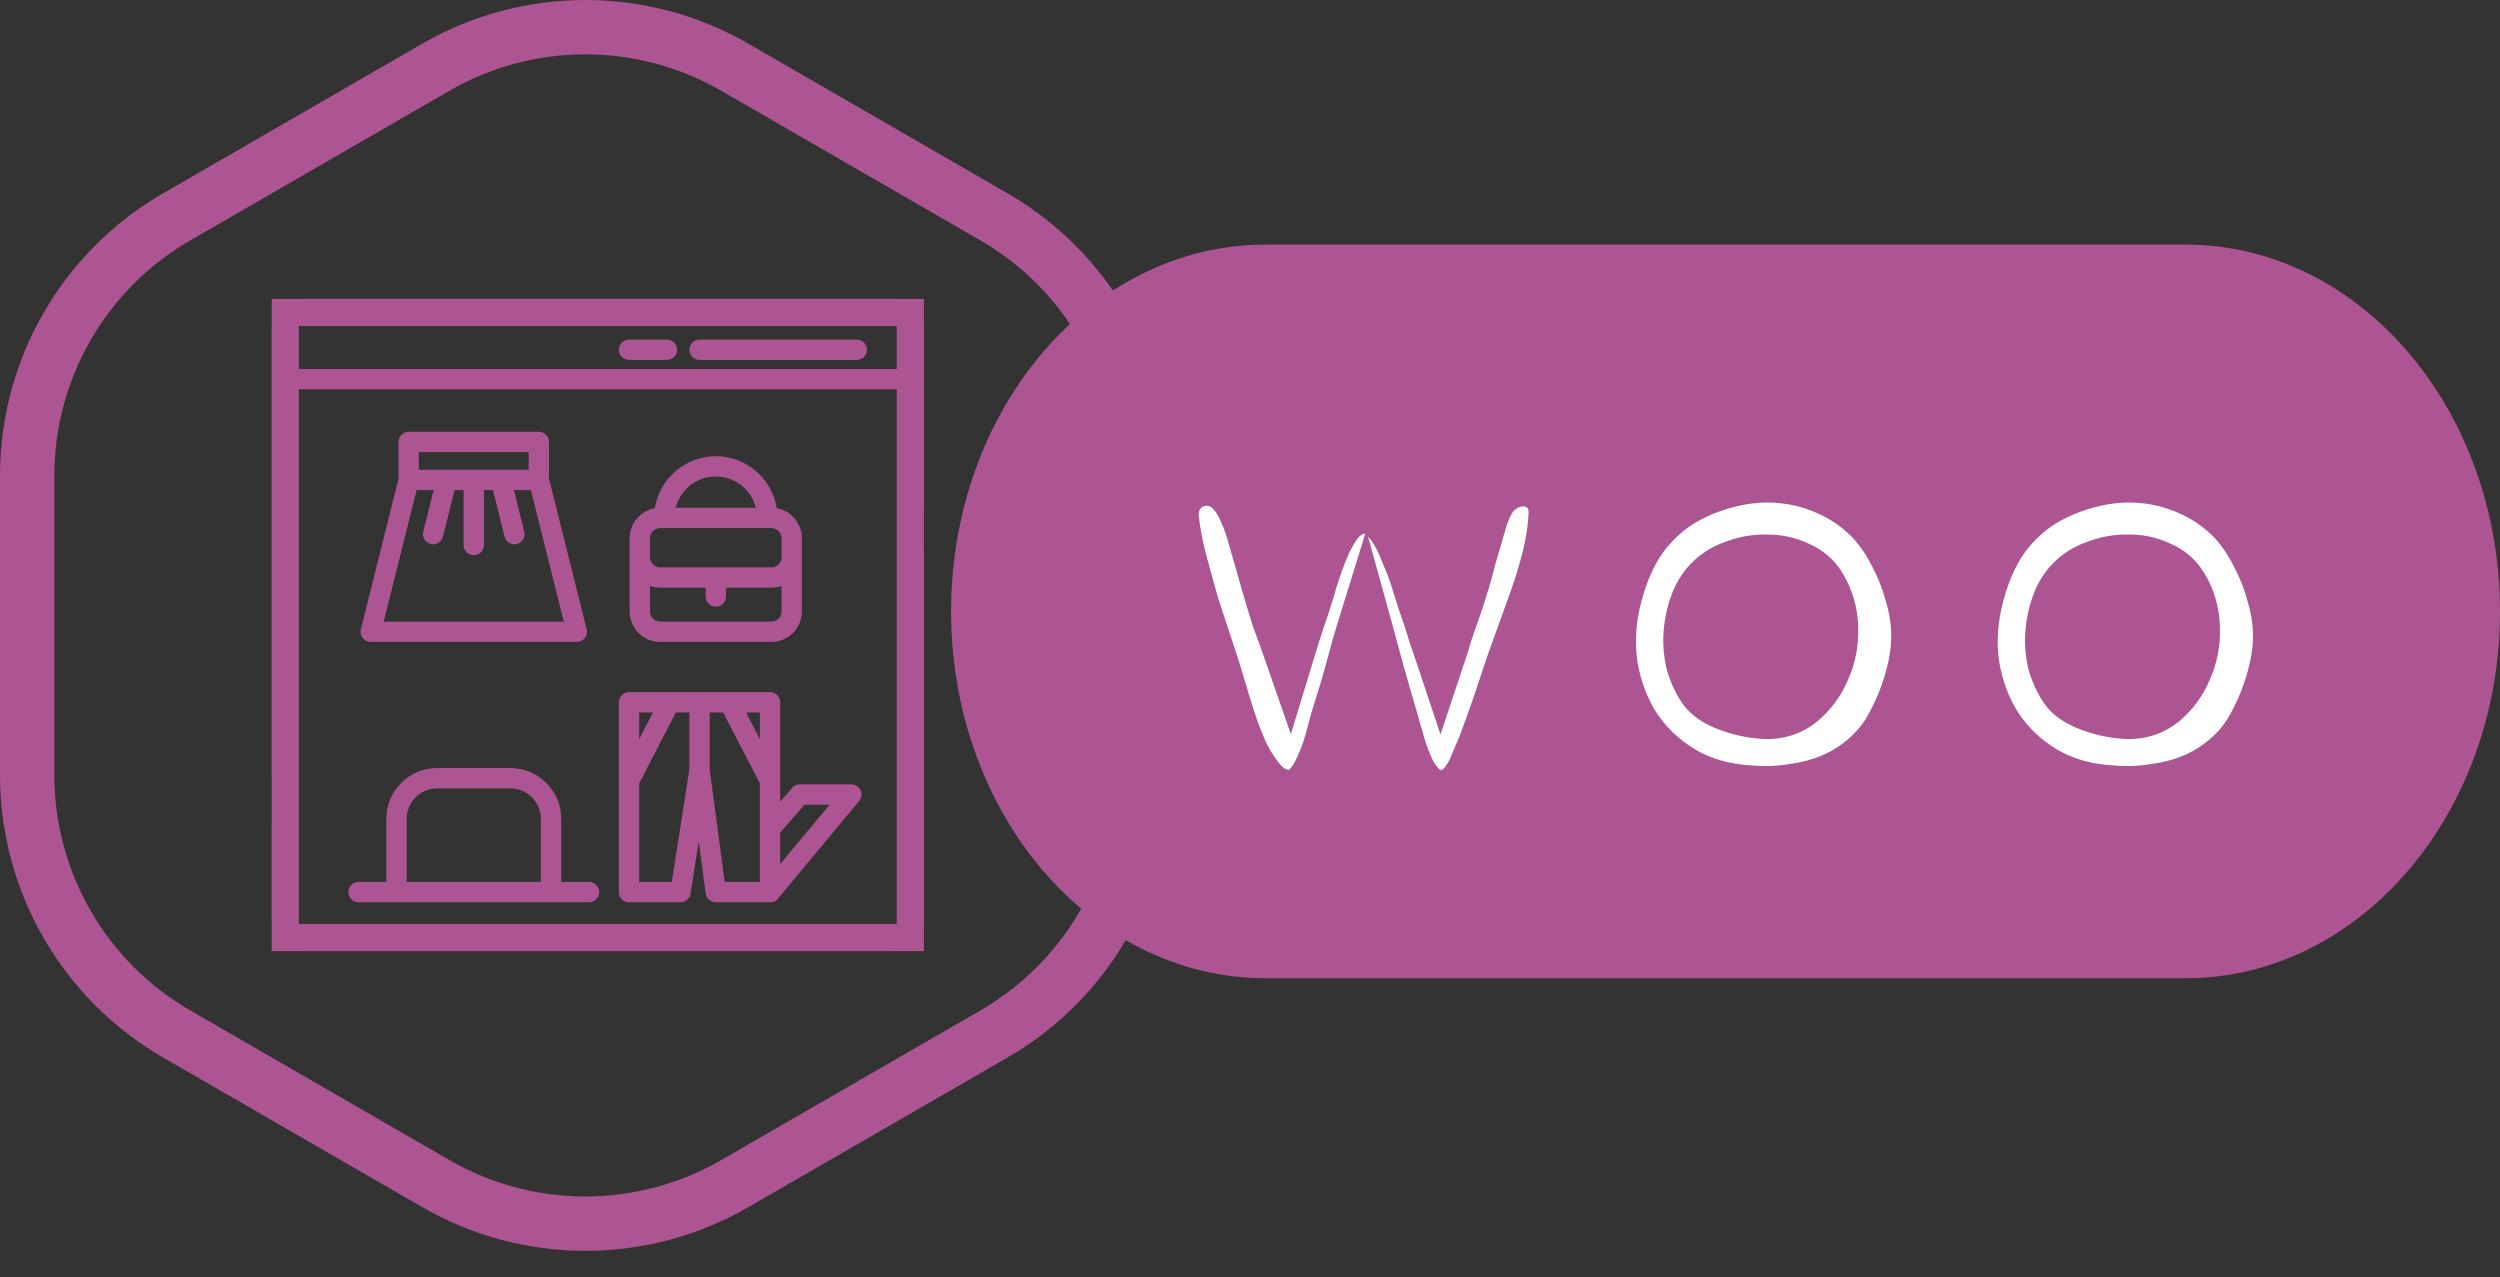 <svg width="92" height="47" viewBox="0 0 92 47" fill="none" xmlns="http://www.w3.org/2000/svg">
<rect x="0" y="0" width="92" height="47" fill="#333333" stroke="none"/>
<path d="M16.04 2.474C19.443 0.509 23.636 0.509 27.04 2.474L36.579 7.981C39.983 9.946 42.079 13.578 42.079 17.508V28.523C42.079 32.453 39.983 36.084 36.579 38.049L27.04 43.557C23.636 45.522 19.443 45.522 16.04 43.557L6.5 38.049C3.097 36.084 1 32.453 1 28.523V17.508C1 13.578 3.097 9.946 6.5 7.981L16.04 2.474Z" stroke="#AD5592" stroke-width="2"/>
<path d="M80.423 10H46.577C40.735 10 36 15.596 36 22.5C36 29.404 40.735 35 46.577 35H80.423C86.264 35 91 29.404 91 22.5C91 15.596 86.264 10 80.423 10Z" fill="#AD5592" stroke="#AD5592" stroke-width="2"/>
<mask id="path-3-outside-1_4_166" maskUnits="userSpaceOnUse" x="42" y="16" width="43" height="15" fill="black">
<rect fill="white" x="42" y="16" width="43" height="15"/>
<path d="M57.089 18.2C57.233 18.408 57.281 18.736 57.233 19.184C57.201 19.616 57.121 20.088 56.993 20.6C56.865 21.096 56.713 21.592 56.537 22.088C56.361 22.568 56.217 22.968 56.105 23.288C55.833 24.024 55.593 24.712 55.385 25.352C55.177 25.992 54.929 26.696 54.641 27.464C54.545 27.688 54.449 27.912 54.353 28.136C54.273 28.36 54.169 28.56 54.041 28.736C53.929 28.912 53.785 29.056 53.609 29.168C53.449 29.28 53.249 29.336 53.009 29.336C52.737 29.336 52.497 29.24 52.289 29.048C52.097 28.856 51.929 28.616 51.785 28.328C51.657 28.04 51.545 27.736 51.449 27.416C51.353 27.096 51.273 26.816 51.209 26.576C51.001 25.872 50.817 25.232 50.657 24.656C50.497 24.064 50.353 23.536 50.225 23.072C50.081 23.536 49.937 24.04 49.793 24.584C49.649 25.128 49.465 25.744 49.241 26.432C49.177 26.672 49.097 26.968 49.001 27.32C48.905 27.656 48.785 27.976 48.641 28.28C48.513 28.584 48.345 28.84 48.137 29.048C47.945 29.272 47.713 29.368 47.441 29.336C47.057 29.32 46.721 29.168 46.433 28.88C46.161 28.576 45.921 28.216 45.713 27.8C45.521 27.384 45.353 26.952 45.209 26.504C45.065 26.056 44.945 25.664 44.849 25.328C44.721 24.896 44.569 24.416 44.393 23.888C44.217 23.36 44.041 22.824 43.865 22.28C43.705 21.72 43.553 21.168 43.409 20.624C43.265 20.064 43.169 19.552 43.121 19.088C43.089 18.784 43.145 18.504 43.289 18.248C43.449 17.992 43.649 17.816 43.889 17.72C44.145 17.608 44.417 17.584 44.705 17.648C45.009 17.712 45.281 17.904 45.521 18.224C45.649 18.384 45.761 18.584 45.857 18.824C45.969 19.064 46.065 19.328 46.145 19.616C46.225 19.888 46.305 20.168 46.385 20.456C46.465 20.744 46.545 21.024 46.625 21.296C46.801 21.904 46.945 22.384 47.057 22.736C47.185 23.072 47.313 23.424 47.441 23.792C47.553 23.424 47.665 23.072 47.777 22.736C47.905 22.384 48.057 21.904 48.233 21.296C48.297 21.104 48.369 20.888 48.449 20.648C48.545 20.392 48.641 20.152 48.737 19.928C48.849 19.704 48.969 19.496 49.097 19.304C49.241 19.096 49.393 18.944 49.553 18.848C49.905 18.608 50.225 18.552 50.513 18.68C50.801 18.792 51.049 18.992 51.257 19.28C51.465 19.568 51.641 19.904 51.785 20.288C51.945 20.656 52.073 20.992 52.169 21.296C52.265 21.616 52.353 21.896 52.433 22.136C52.513 22.36 52.585 22.568 52.649 22.76C52.713 22.952 52.769 23.136 52.817 23.312C52.881 23.488 52.945 23.672 53.009 23.864C53.073 23.672 53.129 23.488 53.177 23.312C53.241 23.136 53.305 22.952 53.369 22.76C53.433 22.568 53.505 22.36 53.585 22.136C53.665 21.896 53.753 21.616 53.849 21.296C53.913 21.088 53.977 20.848 54.041 20.576C54.121 20.304 54.201 20.032 54.281 19.76C54.361 19.472 54.441 19.2 54.521 18.944C54.617 18.688 54.721 18.472 54.833 18.296C54.945 18.12 55.097 17.976 55.289 17.864C55.481 17.736 55.681 17.664 55.889 17.648C56.097 17.616 56.305 17.64 56.513 17.72C56.737 17.8 56.929 17.96 57.089 18.2ZM62.294 18.152C62.822 17.896 63.374 17.712 63.95 17.6C64.526 17.488 65.094 17.464 65.654 17.528C66.23 17.592 66.782 17.744 67.31 17.984C67.854 18.224 68.35 18.56 68.798 18.992C69.166 19.36 69.486 19.808 69.758 20.336C70.03 20.848 70.23 21.352 70.358 21.848C70.63 22.728 70.67 23.616 70.478 24.512C70.286 25.408 69.958 26.24 69.494 27.008C69.27 27.36 68.99 27.68 68.654 27.968C68.334 28.24 67.99 28.464 67.622 28.64C67.142 28.864 66.622 29.016 66.062 29.096C65.502 29.192 64.958 29.216 64.43 29.168C63.47 29.12 62.622 28.88 61.886 28.448C61.166 28.016 60.582 27.464 60.134 26.792C59.702 26.12 59.414 25.36 59.27 24.512C59.142 23.648 59.198 22.768 59.438 21.872C59.694 20.912 60.062 20.136 60.542 19.544C61.038 18.936 61.622 18.472 62.294 18.152ZM63.014 21.368C62.774 21.592 62.59 21.872 62.462 22.208C62.334 22.544 62.254 22.896 62.222 23.264C62.19 23.616 62.214 23.976 62.294 24.344C62.39 24.696 62.534 25.016 62.726 25.304C62.886 25.544 63.174 25.744 63.59 25.904C64.006 26.064 64.438 26.16 64.886 26.192C65.398 26.224 65.846 26.088 66.23 25.784C66.614 25.464 66.902 25.072 67.094 24.608C67.302 24.144 67.398 23.64 67.382 23.096C67.366 22.552 67.222 22.056 66.95 21.608C66.758 21.288 66.486 21.056 66.134 20.912C65.798 20.752 65.438 20.672 65.054 20.672C64.686 20.656 64.318 20.712 63.95 20.84C63.582 20.952 63.27 21.128 63.014 21.368ZM75.607 18.152C76.135 17.896 76.687 17.712 77.263 17.6C77.839 17.488 78.407 17.464 78.967 17.528C79.543 17.592 80.095 17.744 80.623 17.984C81.167 18.224 81.663 18.56 82.111 18.992C82.479 19.36 82.799 19.808 83.071 20.336C83.343 20.848 83.543 21.352 83.671 21.848C83.943 22.728 83.983 23.616 83.791 24.512C83.599 25.408 83.271 26.24 82.807 27.008C82.583 27.36 82.303 27.68 81.967 27.968C81.647 28.24 81.303 28.464 80.935 28.64C80.455 28.864 79.935 29.016 79.375 29.096C78.815 29.192 78.271 29.216 77.743 29.168C76.783 29.12 75.935 28.88 75.199 28.448C74.479 28.016 73.895 27.464 73.447 26.792C73.015 26.12 72.727 25.36 72.583 24.512C72.455 23.648 72.511 22.768 72.751 21.872C73.007 20.912 73.375 20.136 73.855 19.544C74.351 18.936 74.935 18.472 75.607 18.152ZM76.327 21.368C76.087 21.592 75.903 21.872 75.775 22.208C75.647 22.544 75.567 22.896 75.535 23.264C75.503 23.616 75.527 23.976 75.607 24.344C75.703 24.696 75.847 25.016 76.039 25.304C76.199 25.544 76.487 25.744 76.903 25.904C77.319 26.064 77.751 26.16 78.199 26.192C78.711 26.224 79.159 26.088 79.543 25.784C79.927 25.464 80.215 25.072 80.407 24.608C80.615 24.144 80.711 23.64 80.695 23.096C80.679 22.552 80.535 22.056 80.263 21.608C80.071 21.288 79.799 21.056 79.447 20.912C79.111 20.752 78.751 20.672 78.367 20.672C77.999 20.656 77.631 20.712 77.263 20.84C76.895 20.952 76.583 21.128 76.327 21.368Z"/>
</mask>
<path d="M57.089 18.2C57.233 18.408 57.281 18.736 57.233 19.184C57.201 19.616 57.121 20.088 56.993 20.6C56.865 21.096 56.713 21.592 56.537 22.088C56.361 22.568 56.217 22.968 56.105 23.288C55.833 24.024 55.593 24.712 55.385 25.352C55.177 25.992 54.929 26.696 54.641 27.464C54.545 27.688 54.449 27.912 54.353 28.136C54.273 28.36 54.169 28.56 54.041 28.736C53.929 28.912 53.785 29.056 53.609 29.168C53.449 29.28 53.249 29.336 53.009 29.336C52.737 29.336 52.497 29.24 52.289 29.048C52.097 28.856 51.929 28.616 51.785 28.328C51.657 28.04 51.545 27.736 51.449 27.416C51.353 27.096 51.273 26.816 51.209 26.576C51.001 25.872 50.817 25.232 50.657 24.656C50.497 24.064 50.353 23.536 50.225 23.072C50.081 23.536 49.937 24.04 49.793 24.584C49.649 25.128 49.465 25.744 49.241 26.432C49.177 26.672 49.097 26.968 49.001 27.32C48.905 27.656 48.785 27.976 48.641 28.28C48.513 28.584 48.345 28.84 48.137 29.048C47.945 29.272 47.713 29.368 47.441 29.336C47.057 29.32 46.721 29.168 46.433 28.88C46.161 28.576 45.921 28.216 45.713 27.8C45.521 27.384 45.353 26.952 45.209 26.504C45.065 26.056 44.945 25.664 44.849 25.328C44.721 24.896 44.569 24.416 44.393 23.888C44.217 23.36 44.041 22.824 43.865 22.28C43.705 21.72 43.553 21.168 43.409 20.624C43.265 20.064 43.169 19.552 43.121 19.088C43.089 18.784 43.145 18.504 43.289 18.248C43.449 17.992 43.649 17.816 43.889 17.72C44.145 17.608 44.417 17.584 44.705 17.648C45.009 17.712 45.281 17.904 45.521 18.224C45.649 18.384 45.761 18.584 45.857 18.824C45.969 19.064 46.065 19.328 46.145 19.616C46.225 19.888 46.305 20.168 46.385 20.456C46.465 20.744 46.545 21.024 46.625 21.296C46.801 21.904 46.945 22.384 47.057 22.736C47.185 23.072 47.313 23.424 47.441 23.792C47.553 23.424 47.665 23.072 47.777 22.736C47.905 22.384 48.057 21.904 48.233 21.296C48.297 21.104 48.369 20.888 48.449 20.648C48.545 20.392 48.641 20.152 48.737 19.928C48.849 19.704 48.969 19.496 49.097 19.304C49.241 19.096 49.393 18.944 49.553 18.848C49.905 18.608 50.225 18.552 50.513 18.68C50.801 18.792 51.049 18.992 51.257 19.28C51.465 19.568 51.641 19.904 51.785 20.288C51.945 20.656 52.073 20.992 52.169 21.296C52.265 21.616 52.353 21.896 52.433 22.136C52.513 22.36 52.585 22.568 52.649 22.76C52.713 22.952 52.769 23.136 52.817 23.312C52.881 23.488 52.945 23.672 53.009 23.864C53.073 23.672 53.129 23.488 53.177 23.312C53.241 23.136 53.305 22.952 53.369 22.76C53.433 22.568 53.505 22.36 53.585 22.136C53.665 21.896 53.753 21.616 53.849 21.296C53.913 21.088 53.977 20.848 54.041 20.576C54.121 20.304 54.201 20.032 54.281 19.76C54.361 19.472 54.441 19.2 54.521 18.944C54.617 18.688 54.721 18.472 54.833 18.296C54.945 18.12 55.097 17.976 55.289 17.864C55.481 17.736 55.681 17.664 55.889 17.648C56.097 17.616 56.305 17.64 56.513 17.72C56.737 17.8 56.929 17.96 57.089 18.2ZM62.294 18.152C62.822 17.896 63.374 17.712 63.95 17.6C64.526 17.488 65.094 17.464 65.654 17.528C66.23 17.592 66.782 17.744 67.31 17.984C67.854 18.224 68.35 18.56 68.798 18.992C69.166 19.36 69.486 19.808 69.758 20.336C70.03 20.848 70.23 21.352 70.358 21.848C70.63 22.728 70.67 23.616 70.478 24.512C70.286 25.408 69.958 26.24 69.494 27.008C69.27 27.36 68.99 27.68 68.654 27.968C68.334 28.24 67.99 28.464 67.622 28.64C67.142 28.864 66.622 29.016 66.062 29.096C65.502 29.192 64.958 29.216 64.43 29.168C63.47 29.12 62.622 28.88 61.886 28.448C61.166 28.016 60.582 27.464 60.134 26.792C59.702 26.12 59.414 25.36 59.27 24.512C59.142 23.648 59.198 22.768 59.438 21.872C59.694 20.912 60.062 20.136 60.542 19.544C61.038 18.936 61.622 18.472 62.294 18.152ZM63.014 21.368C62.774 21.592 62.59 21.872 62.462 22.208C62.334 22.544 62.254 22.896 62.222 23.264C62.19 23.616 62.214 23.976 62.294 24.344C62.39 24.696 62.534 25.016 62.726 25.304C62.886 25.544 63.174 25.744 63.59 25.904C64.006 26.064 64.438 26.16 64.886 26.192C65.398 26.224 65.846 26.088 66.23 25.784C66.614 25.464 66.902 25.072 67.094 24.608C67.302 24.144 67.398 23.64 67.382 23.096C67.366 22.552 67.222 22.056 66.95 21.608C66.758 21.288 66.486 21.056 66.134 20.912C65.798 20.752 65.438 20.672 65.054 20.672C64.686 20.656 64.318 20.712 63.95 20.84C63.582 20.952 63.27 21.128 63.014 21.368ZM75.607 18.152C76.135 17.896 76.687 17.712 77.263 17.6C77.839 17.488 78.407 17.464 78.967 17.528C79.543 17.592 80.095 17.744 80.623 17.984C81.167 18.224 81.663 18.56 82.111 18.992C82.479 19.36 82.799 19.808 83.071 20.336C83.343 20.848 83.543 21.352 83.671 21.848C83.943 22.728 83.983 23.616 83.791 24.512C83.599 25.408 83.271 26.24 82.807 27.008C82.583 27.36 82.303 27.68 81.967 27.968C81.647 28.24 81.303 28.464 80.935 28.64C80.455 28.864 79.935 29.016 79.375 29.096C78.815 29.192 78.271 29.216 77.743 29.168C76.783 29.12 75.935 28.88 75.199 28.448C74.479 28.016 73.895 27.464 73.447 26.792C73.015 26.12 72.727 25.36 72.583 24.512C72.455 23.648 72.511 22.768 72.751 21.872C73.007 20.912 73.375 20.136 73.855 19.544C74.351 18.936 74.935 18.472 75.607 18.152ZM76.327 21.368C76.087 21.592 75.903 21.872 75.775 22.208C75.647 22.544 75.567 22.896 75.535 23.264C75.503 23.616 75.527 23.976 75.607 24.344C75.703 24.696 75.847 25.016 76.039 25.304C76.199 25.544 76.487 25.744 76.903 25.904C77.319 26.064 77.751 26.16 78.199 26.192C78.711 26.224 79.159 26.088 79.543 25.784C79.927 25.464 80.215 25.072 80.407 24.608C80.615 24.144 80.711 23.64 80.695 23.096C80.679 22.552 80.535 22.056 80.263 21.608C80.071 21.288 79.799 21.056 79.447 20.912C79.111 20.752 78.751 20.672 78.367 20.672C77.999 20.656 77.631 20.712 77.263 20.84C76.895 20.952 76.583 21.128 76.327 21.368Z" fill="white"/>
<path d="M57.089 18.2L56.257 18.755L56.261 18.762L56.267 18.769L57.089 18.2ZM57.233 19.184L56.238 19.078L56.237 19.094L56.236 19.11L57.233 19.184ZM56.993 20.6L57.961 20.85L57.963 20.843L56.993 20.6ZM56.537 22.088L57.476 22.432L57.479 22.422L56.537 22.088ZM56.105 23.288L57.043 23.635L57.046 23.627L57.049 23.618L56.105 23.288ZM55.385 25.352L56.336 25.661L56.336 25.661L55.385 25.352ZM54.641 27.464L55.56 27.858L55.569 27.837L55.577 27.815L54.641 27.464ZM54.353 28.136L53.434 27.742L53.421 27.77L53.411 27.8L54.353 28.136ZM54.041 28.736L53.232 28.148L53.214 28.173L53.197 28.199L54.041 28.736ZM53.609 29.168L53.072 28.324L53.053 28.336L53.035 28.349L53.609 29.168ZM52.289 29.048L51.582 29.755L51.596 29.769L51.61 29.783L52.289 29.048ZM51.785 28.328L50.871 28.734L50.88 28.755L50.89 28.775L51.785 28.328ZM51.449 27.416L50.491 27.703L50.491 27.703L51.449 27.416ZM51.209 26.576L52.175 26.318L52.172 26.305L52.168 26.293L51.209 26.576ZM50.657 24.656L49.691 24.917L49.693 24.924L50.657 24.656ZM50.225 23.072L51.189 22.806L50.281 19.516L49.27 22.776L50.225 23.072ZM49.793 24.584L48.826 24.328L48.826 24.328L49.793 24.584ZM49.241 26.432L48.29 26.122L48.282 26.148L48.275 26.174L49.241 26.432ZM49.001 27.32L49.962 27.595L49.965 27.583L49.001 27.32ZM48.641 28.28L47.737 27.852L47.728 27.872L47.719 27.892L48.641 28.28ZM48.137 29.048L47.43 28.341L47.403 28.368L47.377 28.397L48.137 29.048ZM47.441 29.336L47.558 28.343L47.52 28.338L47.482 28.337L47.441 29.336ZM46.433 28.88L45.688 29.547L45.706 29.567L45.726 29.587L46.433 28.88ZM45.713 27.8L44.805 28.219L44.811 28.233L44.818 28.247L45.713 27.8ZM44.849 25.328L45.81 25.053L45.807 25.044L44.849 25.328ZM44.393 23.888L45.341 23.572L45.341 23.572L44.393 23.888ZM43.865 22.28L42.903 22.555L42.908 22.571L42.913 22.588L43.865 22.28ZM43.409 20.624L42.44 20.873L42.442 20.88L43.409 20.624ZM43.121 19.088L44.115 18.985L44.115 18.983L43.121 19.088ZM43.289 18.248L42.441 17.718L42.428 17.738L42.417 17.758L43.289 18.248ZM43.889 17.72L44.26 18.648L44.275 18.643L44.289 18.636L43.889 17.72ZM44.705 17.648L44.488 18.624L44.499 18.627L44.705 17.648ZM45.521 18.224L44.721 18.824L44.73 18.837L44.74 18.849L45.521 18.224ZM45.857 18.824L44.928 19.195L44.939 19.221L44.95 19.247L45.857 18.824ZM46.145 19.616L45.181 19.884L45.183 19.891L45.185 19.898L46.145 19.616ZM46.385 20.456L45.421 20.724L45.421 20.724L46.385 20.456ZM46.625 21.296L47.585 21.018L47.584 21.014L46.625 21.296ZM47.057 22.736L46.104 23.039L46.112 23.066L46.122 23.092L47.057 22.736ZM47.441 23.792L46.496 24.12L47.504 27.018L48.397 24.083L47.441 23.792ZM47.777 22.736L46.837 22.394L46.832 22.407L46.828 22.42L47.777 22.736ZM48.233 21.296L47.284 20.98L47.278 20.999L47.272 21.018L48.233 21.296ZM48.449 20.648L47.512 20.297L47.506 20.314L47.5 20.332L48.449 20.648ZM48.737 19.928L47.842 19.481L47.829 19.507L47.818 19.534L48.737 19.928ZM49.097 19.304L48.275 18.735L48.27 18.742L48.265 18.749L49.097 19.304ZM49.553 18.848L50.067 19.706L50.092 19.691L50.116 19.674L49.553 18.848ZM50.513 18.68L50.107 19.594L50.128 19.603L50.15 19.612L50.513 18.68ZM51.257 19.28L52.067 18.695L52.067 18.695L51.257 19.28ZM51.785 20.288L50.848 20.639L50.857 20.663L50.868 20.687L51.785 20.288ZM52.169 21.296L53.127 21.009L53.124 21.002L53.122 20.995L52.169 21.296ZM52.433 22.136L51.484 22.452L51.487 22.462L51.491 22.472L52.433 22.136ZM52.649 22.76L53.597 22.444L53.597 22.444L52.649 22.76ZM52.817 23.312L51.852 23.575L51.863 23.615L51.877 23.654L52.817 23.312ZM53.009 23.864L52.06 24.18L53.009 27.026L53.957 24.18L53.009 23.864ZM53.177 23.312L52.237 22.97L52.223 23.009L52.212 23.049L53.177 23.312ZM53.369 22.76L52.42 22.444L52.42 22.444L53.369 22.76ZM53.585 22.136L54.526 22.472L54.53 22.462L54.533 22.452L53.585 22.136ZM53.849 21.296L52.893 21.002L52.891 21.009L53.849 21.296ZM54.041 20.576L53.081 20.294L53.074 20.32L53.067 20.347L54.041 20.576ZM54.281 19.76L55.24 20.042L55.242 20.035L55.244 20.028L54.281 19.76ZM54.521 18.944L53.584 18.593L53.575 18.619L53.566 18.646L54.521 18.944ZM54.833 18.296L55.676 18.833L55.676 18.833L54.833 18.296ZM55.289 17.864L55.793 18.728L55.819 18.713L55.843 18.696L55.289 17.864ZM55.889 17.648L55.965 18.645L56.003 18.642L56.041 18.636L55.889 17.648ZM56.513 17.72L56.154 18.653L56.165 18.658L56.176 18.662L56.513 17.72ZM56.267 18.769C56.228 18.713 56.235 18.69 56.243 18.747C56.252 18.804 56.256 18.909 56.238 19.078L58.227 19.291C58.283 18.771 58.264 18.141 57.911 17.631L56.267 18.769ZM56.236 19.11C56.209 19.474 56.14 19.889 56.023 20.358L57.963 20.843C58.102 20.287 58.193 19.758 58.23 19.258L56.236 19.11ZM56.024 20.35C55.904 20.817 55.761 21.285 55.594 21.754L57.479 22.422C57.665 21.899 57.825 21.375 57.961 20.85L56.024 20.35ZM55.598 21.744C55.421 22.226 55.275 22.631 55.161 22.958L57.049 23.618C57.158 23.305 57.3 22.91 57.476 22.432L55.598 21.744ZM55.167 22.941C54.891 23.688 54.646 24.388 54.434 25.043L56.336 25.661C56.539 25.036 56.775 24.36 57.043 23.635L55.167 22.941ZM54.434 25.043C54.231 25.666 53.988 26.356 53.704 27.113L55.577 27.815C55.869 27.036 56.122 26.318 56.336 25.661L54.434 25.043ZM53.722 27.07C53.626 27.294 53.53 27.518 53.434 27.742L55.272 28.53C55.368 28.306 55.464 28.082 55.56 27.858L53.722 27.07ZM53.411 27.8C53.36 27.942 53.299 28.056 53.232 28.148L54.849 29.324C55.038 29.064 55.185 28.778 55.294 28.472L53.411 27.8ZM53.197 28.199C53.164 28.252 53.124 28.291 53.072 28.324L54.146 30.012C54.445 29.821 54.694 29.572 54.884 29.273L53.197 28.199ZM53.035 28.349C53.044 28.343 53.052 28.338 53.058 28.335C53.065 28.332 53.069 28.331 53.069 28.331C53.069 28.331 53.051 28.336 53.009 28.336V30.336C53.406 30.336 53.819 30.241 54.182 29.987L53.035 28.349ZM53.009 28.336C53 28.336 52.996 28.335 52.995 28.335C52.995 28.335 52.995 28.335 52.996 28.335C52.997 28.336 52.995 28.335 52.992 28.333C52.987 28.33 52.979 28.324 52.967 28.313L51.61 29.783C51.995 30.138 52.474 30.336 53.009 30.336V28.336ZM52.996 28.341C52.892 28.238 52.784 28.09 52.679 27.881L50.89 28.775C51.074 29.142 51.301 29.474 51.582 29.755L52.996 28.341ZM52.699 27.922C52.589 27.675 52.491 27.411 52.407 27.129L50.491 27.703C50.598 28.061 50.725 28.405 50.871 28.734L52.699 27.922ZM52.407 27.129C52.313 26.815 52.236 26.546 52.175 26.318L50.242 26.834C50.31 27.086 50.393 27.377 50.491 27.703L52.407 27.129ZM52.168 26.293C51.961 25.593 51.779 24.958 51.62 24.388L49.693 24.924C49.855 25.506 50.041 26.151 50.25 26.859L52.168 26.293ZM51.622 24.395C51.462 23.802 51.317 23.272 51.189 22.806L49.261 23.338C49.388 23.8 49.532 24.326 49.691 24.917L51.622 24.395ZM49.27 22.776C49.121 23.255 48.973 23.773 48.826 24.328L50.759 24.84C50.9 24.307 51.041 23.817 51.18 23.368L49.27 22.776ZM48.826 24.328C48.688 24.85 48.51 25.447 48.29 26.122L50.192 26.742C50.42 26.041 50.609 25.406 50.759 24.84L48.826 24.328ZM48.275 26.174C48.211 26.412 48.132 26.706 48.036 27.057L49.965 27.583C50.062 27.23 50.142 26.932 50.207 26.69L48.275 26.174ZM48.039 27.045C47.958 27.331 47.857 27.599 47.737 27.852L49.544 28.708C49.713 28.353 49.852 27.981 49.962 27.595L48.039 27.045ZM47.719 27.892C47.635 28.091 47.536 28.235 47.43 28.341L48.844 29.755C49.154 29.445 49.39 29.077 49.562 28.668L47.719 27.892ZM47.377 28.397C47.366 28.411 47.384 28.386 47.436 28.364C47.461 28.354 47.487 28.347 47.511 28.344C47.535 28.341 47.551 28.342 47.558 28.343L47.324 30.329C47.956 30.404 48.507 30.153 48.896 29.699L47.377 28.397ZM47.482 28.337C47.365 28.332 47.262 28.295 47.14 28.173L45.726 29.587C46.179 30.041 46.749 30.308 47.399 30.335L47.482 28.337ZM47.178 28.213C46.973 27.984 46.781 27.7 46.607 27.353L44.818 28.247C45.061 28.732 45.349 29.168 45.688 29.547L47.178 28.213ZM46.621 27.381C46.446 27.003 46.293 26.608 46.161 26.198L44.257 26.81C44.413 27.296 44.595 27.765 44.805 28.219L46.621 27.381ZM46.161 26.198C46.019 25.757 45.902 25.376 45.81 25.053L43.887 25.603C43.987 25.952 44.11 26.355 44.257 26.81L46.161 26.198ZM45.807 25.044C45.676 24.599 45.52 24.108 45.341 23.572L43.444 24.204C43.617 24.724 43.766 25.193 43.89 25.612L45.807 25.044ZM45.341 23.572C45.166 23.047 44.991 22.513 44.816 21.972L42.913 22.588C43.09 23.135 43.267 23.673 43.444 24.204L45.341 23.572ZM44.826 22.005C44.668 21.451 44.518 20.906 44.375 20.368L42.442 20.88C42.588 21.43 42.742 21.989 42.903 22.555L44.826 22.005ZM44.377 20.375C44.243 19.852 44.157 19.39 44.115 18.985L42.126 19.191C42.18 19.714 42.287 20.276 42.44 20.873L44.377 20.375ZM44.115 18.983C44.104 18.877 44.122 18.806 44.16 18.738L42.417 17.758C42.167 18.202 42.073 18.691 42.126 19.193L44.115 18.983ZM44.137 18.778C44.204 18.671 44.249 18.653 44.26 18.648L43.517 16.791C43.048 16.979 42.694 17.313 42.441 17.718L44.137 18.778ZM44.289 18.636C44.34 18.614 44.395 18.604 44.488 18.624L44.922 16.672C44.439 16.564 43.95 16.602 43.488 16.804L44.289 18.636ZM44.499 18.627C44.504 18.628 44.583 18.641 44.721 18.824L46.321 17.624C45.978 17.167 45.514 16.796 44.911 16.669L44.499 18.627ZM44.74 18.849C44.793 18.915 44.86 19.024 44.928 19.195L46.785 18.453C46.662 18.144 46.505 17.853 46.302 17.599L44.74 18.849ZM44.95 19.247C45.036 19.431 45.114 19.642 45.181 19.884L47.108 19.348C47.015 19.014 46.901 18.697 46.763 18.401L44.95 19.247ZM45.185 19.898C45.264 20.165 45.343 20.44 45.421 20.724L47.348 20.188C47.267 19.896 47.186 19.611 47.104 19.334L45.185 19.898ZM45.421 20.724C45.502 21.016 45.584 21.301 45.665 21.578L47.584 21.014C47.506 20.747 47.427 20.472 47.348 20.188L45.421 20.724ZM45.664 21.574C45.841 22.186 45.988 22.675 46.104 23.039L48.01 22.433C47.901 22.093 47.76 21.622 47.585 21.018L45.664 21.574ZM46.122 23.092C46.246 23.418 46.371 23.761 46.496 24.12L48.385 23.463C48.254 23.087 48.123 22.726 47.991 22.38L46.122 23.092ZM48.397 24.083C48.507 23.723 48.616 23.379 48.725 23.052L46.828 22.42C46.713 22.765 46.598 23.125 46.484 23.501L48.397 24.083ZM48.717 23.078C48.856 22.695 49.015 22.191 49.193 21.574L47.272 21.018C47.099 21.617 46.954 22.073 46.837 22.394L48.717 23.078ZM49.181 21.612C49.245 21.42 49.317 21.204 49.397 20.964L47.5 20.332C47.42 20.572 47.348 20.788 47.284 20.98L49.181 21.612ZM49.385 20.999C49.476 20.756 49.567 20.53 49.656 20.322L47.818 19.534C47.715 19.774 47.613 20.028 47.512 20.297L49.385 20.999ZM49.631 20.375C49.726 20.185 49.826 20.013 49.929 19.859L48.265 18.749C48.112 18.979 47.971 19.223 47.842 19.481L49.631 20.375ZM49.919 19.873C50.009 19.743 50.064 19.707 50.067 19.706L49.038 17.991C48.721 18.181 48.472 18.449 48.275 18.735L49.919 19.873ZM50.116 19.674C50.161 19.643 50.194 19.626 50.214 19.618C50.233 19.609 50.238 19.61 50.229 19.611C50.219 19.613 50.199 19.615 50.173 19.612C50.147 19.608 50.123 19.601 50.107 19.594L50.919 17.766C50.207 17.45 49.515 17.663 48.989 18.022L50.116 19.674ZM50.15 19.612C50.233 19.644 50.334 19.71 50.446 19.866L52.067 18.695C51.764 18.274 51.369 17.94 50.875 17.748L50.15 19.612ZM50.446 19.866C50.595 20.071 50.731 20.326 50.848 20.639L52.721 19.937C52.55 19.482 52.335 19.065 52.067 18.695L50.446 19.866ZM50.868 20.687C51.017 21.031 51.132 21.333 51.215 21.597L53.122 20.995C53.014 20.651 52.872 20.281 52.702 19.889L50.868 20.687ZM51.211 21.583C51.309 21.91 51.4 22.2 51.484 22.452L53.381 21.82C53.305 21.592 53.221 21.322 53.127 21.009L51.211 21.583ZM51.491 22.472C51.569 22.691 51.639 22.892 51.7 23.076L53.597 22.444C53.531 22.244 53.456 22.029 53.374 21.8L51.491 22.472ZM51.7 23.076C51.759 23.253 51.809 23.419 51.852 23.575L53.782 23.049C53.728 22.853 53.667 22.651 53.597 22.444L51.7 23.076ZM51.877 23.654C51.938 23.821 51.999 23.996 52.06 24.18L53.957 23.548C53.891 23.348 53.824 23.155 53.757 22.97L51.877 23.654ZM53.957 24.18C54.027 23.973 54.088 23.771 54.142 23.575L52.212 23.049C52.169 23.205 52.119 23.372 52.06 23.548L53.957 24.18ZM54.117 23.654C54.184 23.469 54.251 23.276 54.317 23.076L52.42 22.444C52.359 22.628 52.298 22.803 52.237 22.97L54.117 23.654ZM54.317 23.076C54.379 22.892 54.448 22.691 54.526 22.472L52.643 21.8C52.561 22.029 52.487 22.244 52.42 22.444L54.317 23.076ZM54.533 22.452C54.617 22.2 54.709 21.91 54.806 21.583L52.891 21.009C52.797 21.322 52.712 21.592 52.636 21.82L54.533 22.452ZM54.804 21.59C54.877 21.356 54.946 21.093 55.014 20.805L53.067 20.347C53.007 20.603 52.949 20.82 52.893 21.002L54.804 21.59ZM55 20.858C55.08 20.586 55.16 20.314 55.24 20.042L53.321 19.478C53.241 19.75 53.161 20.022 53.081 20.294L55 20.858ZM55.244 20.028C55.322 19.749 55.399 19.487 55.475 19.242L53.566 18.646C53.483 18.913 53.4 19.195 53.317 19.492L55.244 20.028ZM55.457 19.295C55.536 19.085 55.611 18.936 55.676 18.833L53.989 17.759C53.83 18.009 53.698 18.291 53.584 18.593L55.457 19.295ZM55.676 18.833C55.697 18.8 55.729 18.765 55.793 18.728L54.785 17C54.464 17.187 54.192 17.44 53.989 17.759L55.676 18.833ZM55.843 18.696C55.908 18.653 55.946 18.647 55.965 18.645L55.812 16.651C55.416 16.681 55.053 16.819 54.734 17.032L55.843 18.696ZM56.041 18.636C56.066 18.632 56.098 18.632 56.154 18.653L56.872 16.787C56.511 16.648 56.127 16.6 55.737 16.66L56.041 18.636ZM56.176 18.662C56.172 18.66 56.174 18.66 56.184 18.668C56.196 18.678 56.222 18.703 56.257 18.755L57.921 17.645C57.667 17.265 57.316 16.945 56.849 16.778L56.176 18.662ZM62.294 18.152L62.724 19.055L62.731 19.052L62.294 18.152ZM63.95 17.6L63.759 16.618L63.759 16.618L63.95 17.6ZM65.654 17.528L65.541 18.521L65.544 18.522L65.654 17.528ZM67.31 17.984L66.897 18.894L66.907 18.899L67.31 17.984ZM68.798 18.992L69.505 18.285L69.499 18.279L69.492 18.272L68.798 18.992ZM69.758 20.336L68.869 20.794L68.875 20.805L69.758 20.336ZM70.358 21.848L69.39 22.098L69.396 22.121L69.403 22.143L70.358 21.848ZM70.478 24.512L71.456 24.721L71.456 24.721L70.478 24.512ZM69.494 27.008L70.338 27.545L70.344 27.535L70.35 27.525L69.494 27.008ZM68.654 27.968L69.302 28.73L69.305 28.727L68.654 27.968ZM67.622 28.64L68.045 29.546L68.054 29.542L67.622 28.64ZM66.062 29.096L65.921 28.106L65.907 28.108L65.893 28.11L66.062 29.096ZM64.43 29.168L64.521 28.172L64.501 28.17L64.48 28.169L64.43 29.168ZM61.886 28.448L61.372 29.305L61.38 29.31L61.886 28.448ZM60.134 26.792L59.293 27.333L59.298 27.34L59.302 27.347L60.134 26.792ZM59.27 24.512L58.281 24.659L58.283 24.669L58.284 24.679L59.27 24.512ZM59.438 21.872L60.404 22.131L60.404 22.13L59.438 21.872ZM60.542 19.544L59.767 18.912L59.766 18.914L60.542 19.544ZM63.014 21.368L63.697 22.099L63.698 22.098L63.014 21.368ZM62.222 23.264L63.218 23.355L63.218 23.351L62.222 23.264ZM62.294 24.344L61.317 24.556L61.323 24.582L61.33 24.607L62.294 24.344ZM62.726 25.304L61.894 25.859L61.894 25.859L62.726 25.304ZM63.59 25.904L63.231 26.837L63.231 26.837L63.59 25.904ZM64.886 26.192L64.815 27.189L64.824 27.19L64.886 26.192ZM66.23 25.784L66.851 26.568L66.861 26.56L66.871 26.552L66.23 25.784ZM67.094 24.608L66.182 24.199L66.176 24.212L66.17 24.226L67.094 24.608ZM67.382 23.096L66.383 23.125L66.383 23.125L67.382 23.096ZM66.95 21.608L66.093 22.122L66.096 22.127L66.95 21.608ZM66.134 20.912L65.704 21.815L65.73 21.827L65.756 21.837L66.134 20.912ZM65.054 20.672L65.011 21.671L65.033 21.672H65.054V20.672ZM63.95 20.84L64.241 21.797L64.26 21.791L64.279 21.785L63.95 20.84ZM62.731 19.052C63.181 18.834 63.65 18.677 64.141 18.582L63.759 16.618C63.098 16.747 62.464 16.958 61.858 17.252L62.731 19.052ZM64.141 18.582C64.621 18.488 65.086 18.47 65.541 18.521L65.768 16.535C65.102 16.458 64.431 16.488 63.759 16.618L64.141 18.582ZM65.544 18.522C66.015 18.574 66.465 18.698 66.897 18.894L67.724 17.074C67.1 16.79 66.446 16.61 65.765 16.534L65.544 18.522ZM66.907 18.899C67.338 19.089 67.737 19.358 68.104 19.712L69.492 18.272C68.964 17.762 68.37 17.359 67.714 17.069L66.907 18.899ZM68.091 19.699C68.376 19.985 68.638 20.345 68.869 20.794L70.647 19.878C70.335 19.271 69.956 18.735 69.505 18.285L68.091 19.699ZM68.875 20.805C69.115 21.257 69.284 21.687 69.39 22.098L71.327 21.598C71.177 21.017 70.946 20.439 70.641 19.867L68.875 20.805ZM69.403 22.143C69.625 22.861 69.656 23.575 69.501 24.302L71.456 24.721C71.684 23.657 71.636 22.595 71.314 21.553L69.403 22.143ZM69.501 24.302C69.331 25.092 69.044 25.82 68.638 26.491L70.35 27.525C70.873 26.66 71.241 25.724 71.456 24.721L69.501 24.302ZM68.651 26.471C68.483 26.735 68.269 26.981 68.004 27.209L69.305 28.727C69.711 28.379 70.058 27.985 70.338 27.545L68.651 26.471ZM68.007 27.206C67.75 27.424 67.479 27.6 67.191 27.738L68.054 29.542C68.502 29.328 68.918 29.056 69.302 28.73L68.007 27.206ZM67.199 27.734C66.814 27.913 66.39 28.039 65.921 28.106L66.204 30.086C66.855 29.993 67.47 29.814 68.045 29.546L67.199 27.734ZM65.893 28.11C65.413 28.193 64.956 28.212 64.521 28.172L64.34 30.164C64.96 30.22 65.592 30.191 66.231 30.082L65.893 28.11ZM64.48 28.169C63.66 28.128 62.973 27.926 62.392 27.586L61.38 29.31C62.272 29.834 63.28 30.112 64.38 30.167L64.48 28.169ZM62.401 27.59C61.803 27.232 61.329 26.781 60.966 26.237L59.302 27.347C59.836 28.147 60.53 28.8 61.372 29.305L62.401 27.59ZM60.975 26.251C60.622 25.701 60.379 25.07 60.256 24.345L58.284 24.679C58.449 25.65 58.783 26.539 59.293 27.333L60.975 26.251ZM60.26 24.366C60.153 23.645 60.197 22.903 60.404 22.131L58.472 21.613C58.199 22.633 58.132 23.651 58.281 24.659L60.26 24.366ZM60.404 22.13C60.635 21.266 60.95 20.629 61.319 20.174L59.766 18.914C59.174 19.643 58.754 20.558 58.472 21.614L60.404 22.13ZM61.317 20.176C61.725 19.676 62.193 19.308 62.724 19.055L61.864 17.249C61.051 17.636 60.352 18.196 59.767 18.912L61.317 20.176ZM62.332 20.637C61.97 20.975 61.705 21.387 61.528 21.852L63.397 22.564C63.476 22.357 63.578 22.209 63.697 22.099L62.332 20.637ZM61.528 21.852C61.366 22.277 61.266 22.72 61.226 23.177L63.218 23.351C63.243 23.072 63.303 22.811 63.397 22.564L61.528 21.852ZM61.226 23.174C61.185 23.633 61.217 24.096 61.317 24.556L63.272 24.132C63.212 23.857 63.196 23.599 63.218 23.355L61.226 23.174ZM61.33 24.607C61.452 25.057 61.639 25.477 61.894 25.859L63.558 24.749C63.429 24.555 63.328 24.335 63.259 24.081L61.33 24.607ZM61.894 25.859C62.216 26.341 62.721 26.641 63.231 26.837L63.949 24.971C63.628 24.847 63.556 24.747 63.558 24.749L61.894 25.859ZM63.231 26.837C63.74 27.033 64.269 27.151 64.815 27.189L64.957 25.195C64.607 25.169 64.272 25.095 63.949 24.971L63.231 26.837ZM64.824 27.19C65.569 27.237 66.264 27.033 66.851 26.568L65.61 25C65.429 25.143 65.227 25.211 64.949 25.194L64.824 27.19ZM66.871 26.552C67.379 26.128 67.765 25.603 68.018 24.99L66.17 24.226C66.04 24.541 65.849 24.8 65.59 25.016L66.871 26.552ZM68.007 25.017C68.281 24.406 68.402 23.751 68.382 23.067L66.383 23.125C66.395 23.529 66.324 23.882 66.182 24.199L68.007 25.017ZM68.382 23.067C68.361 22.357 68.17 21.691 67.805 21.089L66.096 22.127C66.274 22.421 66.372 22.747 66.383 23.125L68.382 23.067ZM67.808 21.093C67.502 20.585 67.061 20.21 66.513 19.986L65.756 21.837C65.912 21.901 66.014 21.991 66.093 22.122L67.808 21.093ZM66.564 20.009C66.09 19.783 65.582 19.672 65.054 19.672V21.672C65.294 21.672 65.507 21.721 65.704 21.815L66.564 20.009ZM65.098 19.673C64.596 19.651 64.102 19.728 63.622 19.895L64.279 21.785C64.534 21.696 64.776 21.661 65.011 21.671L65.098 19.673ZM63.659 19.883C63.159 20.036 62.709 20.284 62.33 20.639L63.698 22.098C63.832 21.972 64.006 21.868 64.241 21.797L63.659 19.883ZM75.607 18.152L76.037 19.055L76.043 19.052L75.607 18.152ZM77.263 17.6L77.072 16.618L77.072 16.618L77.263 17.6ZM78.967 17.528L78.853 18.521L78.856 18.522L78.967 17.528ZM80.623 17.984L80.209 18.894L80.219 18.899L80.623 17.984ZM82.111 18.992L82.818 18.285L82.811 18.279L82.805 18.272L82.111 18.992ZM83.071 20.336L82.182 20.794L82.188 20.805L83.071 20.336ZM83.671 21.848L82.703 22.098L82.708 22.121L82.715 22.143L83.671 21.848ZM83.791 24.512L84.769 24.721L84.769 24.721L83.791 24.512ZM82.807 27.008L83.65 27.545L83.657 27.535L83.663 27.525L82.807 27.008ZM81.967 27.968L82.614 28.73L82.618 28.727L81.967 27.968ZM80.935 28.64L81.358 29.546L81.366 29.542L80.935 28.64ZM79.375 29.096L79.233 28.106L79.22 28.108L79.206 28.11L79.375 29.096ZM77.743 29.168L77.833 28.172L77.813 28.17L77.793 28.169L77.743 29.168ZM75.199 28.448L74.684 29.305L74.693 29.31L75.199 28.448ZM73.447 26.792L72.606 27.333L72.61 27.34L72.615 27.347L73.447 26.792ZM72.583 24.512L71.594 24.659L71.595 24.669L71.597 24.679L72.583 24.512ZM72.751 21.872L73.717 22.131L73.717 22.13L72.751 21.872ZM73.855 19.544L73.08 18.912L73.078 18.914L73.855 19.544ZM76.327 21.368L77.009 22.099L77.011 22.098L76.327 21.368ZM75.535 23.264L76.531 23.355L76.531 23.351L75.535 23.264ZM75.607 24.344L74.63 24.556L74.635 24.582L74.642 24.607L75.607 24.344ZM76.039 25.304L75.207 25.859L75.207 25.859L76.039 25.304ZM76.903 25.904L76.544 26.837L76.544 26.837L76.903 25.904ZM78.199 26.192L78.127 27.189L78.136 27.19L78.199 26.192ZM79.543 25.784L80.163 26.568L80.173 26.56L80.183 26.552L79.543 25.784ZM80.407 24.608L79.494 24.199L79.488 24.212L79.483 24.226L80.407 24.608ZM80.695 23.096L79.695 23.125L79.695 23.125L80.695 23.096ZM80.263 21.608L79.405 22.122L79.408 22.127L80.263 21.608ZM79.447 20.912L79.017 21.815L79.042 21.827L79.068 21.837L79.447 20.912ZM78.367 20.672L78.323 21.671L78.345 21.672H78.367V20.672ZM77.263 20.84L77.554 21.797L77.573 21.791L77.591 21.785L77.263 20.84ZM76.043 19.052C76.493 18.834 76.963 18.677 77.454 18.582L77.072 16.618C76.411 16.747 75.776 16.958 75.171 17.252L76.043 19.052ZM77.454 18.582C77.933 18.488 78.399 18.47 78.853 18.521L79.08 16.535C78.415 16.458 77.744 16.488 77.072 16.618L77.454 18.582ZM78.856 18.522C79.327 18.574 79.777 18.698 80.209 18.894L81.037 17.074C80.413 16.79 79.758 16.61 79.077 16.534L78.856 18.522ZM80.219 18.899C80.651 19.089 81.049 19.358 81.417 19.712L82.805 18.272C82.276 17.762 81.683 17.359 81.026 17.069L80.219 18.899ZM81.404 19.699C81.689 19.985 81.951 20.345 82.182 20.794L83.96 19.878C83.647 19.271 83.269 18.735 82.818 18.285L81.404 19.699ZM82.188 20.805C82.427 21.257 82.597 21.687 82.703 22.098L84.639 21.598C84.489 21.017 84.258 20.439 83.954 19.867L82.188 20.805ZM82.715 22.143C82.937 22.861 82.969 23.575 82.813 24.302L84.769 24.721C84.997 23.657 84.948 22.595 84.626 21.553L82.715 22.143ZM82.813 24.302C82.644 25.092 82.356 25.82 81.951 26.491L83.663 27.525C84.185 26.66 84.554 25.724 84.769 24.721L82.813 24.302ZM81.963 26.471C81.795 26.735 81.582 26.981 81.316 27.209L82.618 28.727C83.024 28.379 83.37 27.985 83.65 27.545L81.963 26.471ZM81.319 27.206C81.063 27.424 80.791 27.6 80.503 27.738L81.366 29.542C81.814 29.328 82.231 29.056 82.614 28.73L81.319 27.206ZM80.512 27.734C80.127 27.913 79.703 28.039 79.233 28.106L79.516 30.086C80.167 29.993 80.783 29.814 81.358 29.546L80.512 27.734ZM79.206 28.11C78.725 28.193 78.269 28.212 77.833 28.172L77.652 30.164C78.273 30.22 78.904 30.191 79.544 30.082L79.206 28.11ZM77.793 28.169C76.973 28.128 76.285 27.926 75.705 27.586L74.693 29.31C75.584 29.834 76.593 30.112 77.693 30.167L77.793 28.169ZM75.713 27.59C75.115 27.232 74.641 26.781 74.279 26.237L72.615 27.347C73.148 28.147 73.843 28.8 74.684 29.305L75.713 27.59ZM74.288 26.251C73.934 25.701 73.692 25.07 73.569 24.345L71.597 24.679C71.762 25.65 72.095 26.539 72.606 27.333L74.288 26.251ZM73.572 24.366C73.465 23.645 73.51 22.903 73.717 22.131L71.785 21.613C71.512 22.633 71.444 23.651 71.594 24.659L73.572 24.366ZM73.717 22.13C73.947 21.266 74.263 20.629 74.632 20.174L73.078 18.914C72.487 19.643 72.066 20.558 71.784 21.614L73.717 22.13ZM74.63 20.176C75.037 19.676 75.505 19.308 76.037 19.055L75.177 17.249C74.364 17.636 73.664 18.196 73.08 18.912L74.63 20.176ZM75.644 20.637C75.283 20.975 75.017 21.387 74.84 21.852L76.709 22.564C76.788 22.357 76.891 22.209 77.009 22.099L75.644 20.637ZM74.84 21.852C74.678 22.277 74.578 22.72 74.538 23.177L76.531 23.351C76.555 23.072 76.615 22.811 76.709 22.564L74.84 21.852ZM74.539 23.174C74.497 23.633 74.529 24.096 74.63 24.556L76.584 24.132C76.524 23.857 76.508 23.599 76.531 23.355L74.539 23.174ZM74.642 24.607C74.765 25.057 74.952 25.477 75.207 25.859L76.871 24.749C76.742 24.555 76.641 24.335 76.572 24.081L74.642 24.607ZM75.207 25.859C75.529 26.341 76.033 26.641 76.544 26.837L77.262 24.971C76.941 24.847 76.869 24.747 76.871 24.749L75.207 25.859ZM76.544 26.837C77.053 27.033 77.582 27.151 78.127 27.189L78.27 25.195C77.92 25.169 77.585 25.095 77.262 24.971L76.544 26.837ZM78.136 27.19C78.882 27.237 79.576 27.033 80.163 26.568L78.922 25C78.741 25.143 78.54 25.211 78.261 25.194L78.136 27.19ZM80.183 26.552C80.692 26.128 81.077 25.603 81.331 24.99L79.483 24.226C79.352 24.541 79.162 24.8 78.903 25.016L80.183 26.552ZM81.319 25.017C81.593 24.406 81.715 23.751 81.694 23.067L79.695 23.125C79.707 23.529 79.636 23.882 79.494 24.199L81.319 25.017ZM81.694 23.067C81.674 22.357 81.483 21.691 81.118 21.089L79.408 22.127C79.587 22.421 79.684 22.747 79.695 23.125L81.694 23.067ZM81.12 21.093C80.815 20.585 80.373 20.21 79.825 19.986L79.068 21.837C79.225 21.901 79.327 21.991 79.405 22.122L81.12 21.093ZM79.877 20.009C79.402 19.783 78.895 19.672 78.367 19.672V21.672C78.607 21.672 78.82 21.721 79.017 21.815L79.877 20.009ZM78.41 19.673C77.909 19.651 77.415 19.728 76.934 19.895L77.591 21.785C77.847 21.696 78.089 21.661 78.323 21.671L78.41 19.673ZM76.972 19.883C76.471 20.036 76.021 20.284 75.643 20.639L77.011 22.098C77.144 21.972 77.318 21.868 77.554 21.797L76.972 19.883Z" fill="#AD5592" mask="url(#path-3-outside-1_4_166)"/>
<g clip-path="url(#clip0_4_166)">
<path d="M33.626 19.981C33.419 19.981 33.252 20.149 33.252 20.355V33.877C33.252 34.084 33.084 34.252 32.877 34.252H11.123C10.916 34.252 10.748 34.084 10.748 33.877V30.335C10.748 30.128 10.581 29.96 10.374 29.96C10.168 29.96 10 30.128 10 30.335V33.877C10 34.496 10.504 35 11.123 35H32.877C33.496 35 34 34.496 34 33.877V20.355C34 20.149 33.833 19.981 33.626 19.981Z" fill="#AD5592"/>
<path d="M32.877 11H11.123C10.504 11 10 11.504 10 12.123V13.952V28.439C10 28.645 10.168 28.813 10.374 28.813C10.581 28.813 10.748 28.645 10.748 28.439V14.326H33.252V18.659C33.252 18.866 33.419 19.033 33.626 19.033C33.833 19.033 34 18.866 34 18.659V13.952V12.123C34 11.504 33.496 11 32.877 11ZM33.252 13.578H10.748V12.123C10.748 11.916 10.916 11.748 11.123 11.748H32.877C33.084 11.748 33.252 11.916 33.252 12.123V13.578Z" fill="#AD5592"/>
<path d="M31.53 12.497H25.742C25.535 12.497 25.368 12.664 25.368 12.871C25.368 13.078 25.535 13.245 25.742 13.245H31.53C31.737 13.245 31.904 13.078 31.904 12.871C31.904 12.665 31.737 12.497 31.53 12.497Z" fill="#AD5592"/>
<path d="M24.545 12.497H23.148C22.941 12.497 22.773 12.664 22.773 12.871C22.773 13.078 22.941 13.245 23.148 13.245H24.545C24.751 13.245 24.919 13.078 24.919 12.871C24.919 12.665 24.751 12.497 24.545 12.497Z" fill="#AD5592"/>
<path d="M21.59 23.159L20.204 17.615V16.264C20.204 16.057 20.036 15.89 19.83 15.89H15.04C14.833 15.89 14.665 16.057 14.665 16.264V17.615L13.279 23.159C13.251 23.27 13.277 23.389 13.347 23.48C13.418 23.571 13.527 23.624 13.642 23.624H17.434H21.227C21.342 23.624 21.451 23.571 21.522 23.48C21.593 23.389 21.618 23.27 21.59 23.159ZM15.414 16.638H19.455V17.287H15.414V16.638ZM17.434 22.875H14.122L15.332 18.035H15.957L15.575 19.566C15.524 19.767 15.646 19.97 15.847 20.02C15.877 20.028 15.908 20.031 15.938 20.031C16.106 20.031 16.258 19.918 16.301 19.748L16.729 18.035H17.06V20.056C17.06 20.263 17.228 20.43 17.435 20.43C17.641 20.43 17.809 20.263 17.809 20.056V18.035H18.14L18.568 19.748C18.611 19.918 18.764 20.031 18.931 20.031C18.961 20.031 18.992 20.028 19.022 20.02C19.223 19.97 19.345 19.767 19.294 19.566L18.912 18.035H19.537L20.747 22.875H17.434Z" fill="#AD5592"/>
<path d="M31.669 29.078C31.608 28.947 31.476 28.863 31.331 28.863H29.434C29.326 28.863 29.222 28.91 29.151 28.993L28.711 29.504V28.745C28.711 28.745 28.711 28.745 28.711 28.745V25.844C28.711 25.637 28.544 25.47 28.337 25.47H23.148C22.941 25.47 22.773 25.637 22.773 25.844V28.745C22.773 28.745 22.773 28.745 22.773 28.745V32.83C22.773 33.036 22.941 33.204 23.148 33.204H25.044C25.228 33.204 25.385 33.069 25.413 32.887L25.714 30.957L25.97 32.879C25.995 33.065 26.153 33.204 26.341 33.204H28.337C28.476 33.204 28.597 33.142 28.662 33.029C28.678 33.015 31.618 29.477 31.618 29.477C31.711 29.365 31.731 29.21 31.669 29.078ZM23.522 26.218H24.03L23.522 27.2V26.218ZM25.368 28.31L24.723 32.455H23.522V28.829L24.872 26.218H25.368V28.31H25.368ZM27.963 32.455H26.669L26.116 28.314V26.218H26.612L27.963 28.829V32.455ZM27.963 27.2L27.455 26.218H27.963V27.2ZM28.711 31.796V30.636C28.733 30.619 29.606 29.611 29.606 29.611H30.532L28.711 31.796Z" fill="#AD5592"/>
<path d="M21.676 32.455H20.653V30.135C20.653 29.103 19.814 28.264 18.782 28.264H16.087C15.056 28.264 14.216 29.103 14.216 30.135V32.455H13.193C12.987 32.455 12.819 32.623 12.819 32.83C12.819 33.036 12.987 33.204 13.193 33.204H21.676C21.882 33.204 22.05 33.036 22.05 32.83C22.05 32.623 21.882 32.455 21.676 32.455ZM19.904 32.455H14.965V30.135C14.965 29.516 15.468 29.012 16.087 29.012H18.782C19.401 29.012 19.904 29.516 19.904 30.135V32.455Z" fill="#AD5592"/>
<path d="M28.583 18.701C28.411 17.619 27.471 16.788 26.341 16.788C25.21 16.788 24.271 17.619 24.099 18.701C23.573 18.795 23.172 19.255 23.172 19.807V22.501C23.172 23.12 23.676 23.624 24.295 23.624H28.387C29.006 23.624 29.509 23.12 29.509 22.501V19.807C29.509 19.255 29.109 18.795 28.583 18.701ZM26.341 17.536C27.051 17.536 27.649 18.025 27.816 18.684H24.866C25.033 18.025 25.631 17.536 26.341 17.536ZM28.761 22.501C28.761 22.707 28.593 22.875 28.387 22.875H24.295C24.089 22.875 23.921 22.707 23.921 22.501V21.564C24.038 21.605 24.164 21.628 24.295 21.628H25.967V21.952C25.967 22.159 26.134 22.326 26.341 22.326C26.548 22.326 26.715 22.159 26.715 21.952V21.628H28.387C28.518 21.628 28.644 21.605 28.761 21.564V22.501H28.761ZM28.761 20.505C28.761 20.712 28.593 20.879 28.387 20.879H24.295C24.089 20.879 23.921 20.712 23.921 20.505V19.807C23.921 19.6 24.089 19.433 24.295 19.433H28.387C28.593 19.433 28.761 19.6 28.761 19.807V20.505Z" fill="#AD5592"/>
</g>
<rect x="10.5" y="11.5" width="23" height="23" stroke="#AD5592"/>
<defs>
<clipPath id="clip0_4_166">
<rect x="10" y="11" width="24" height="24" fill="white"/>
</clipPath>
</defs>
</svg>
